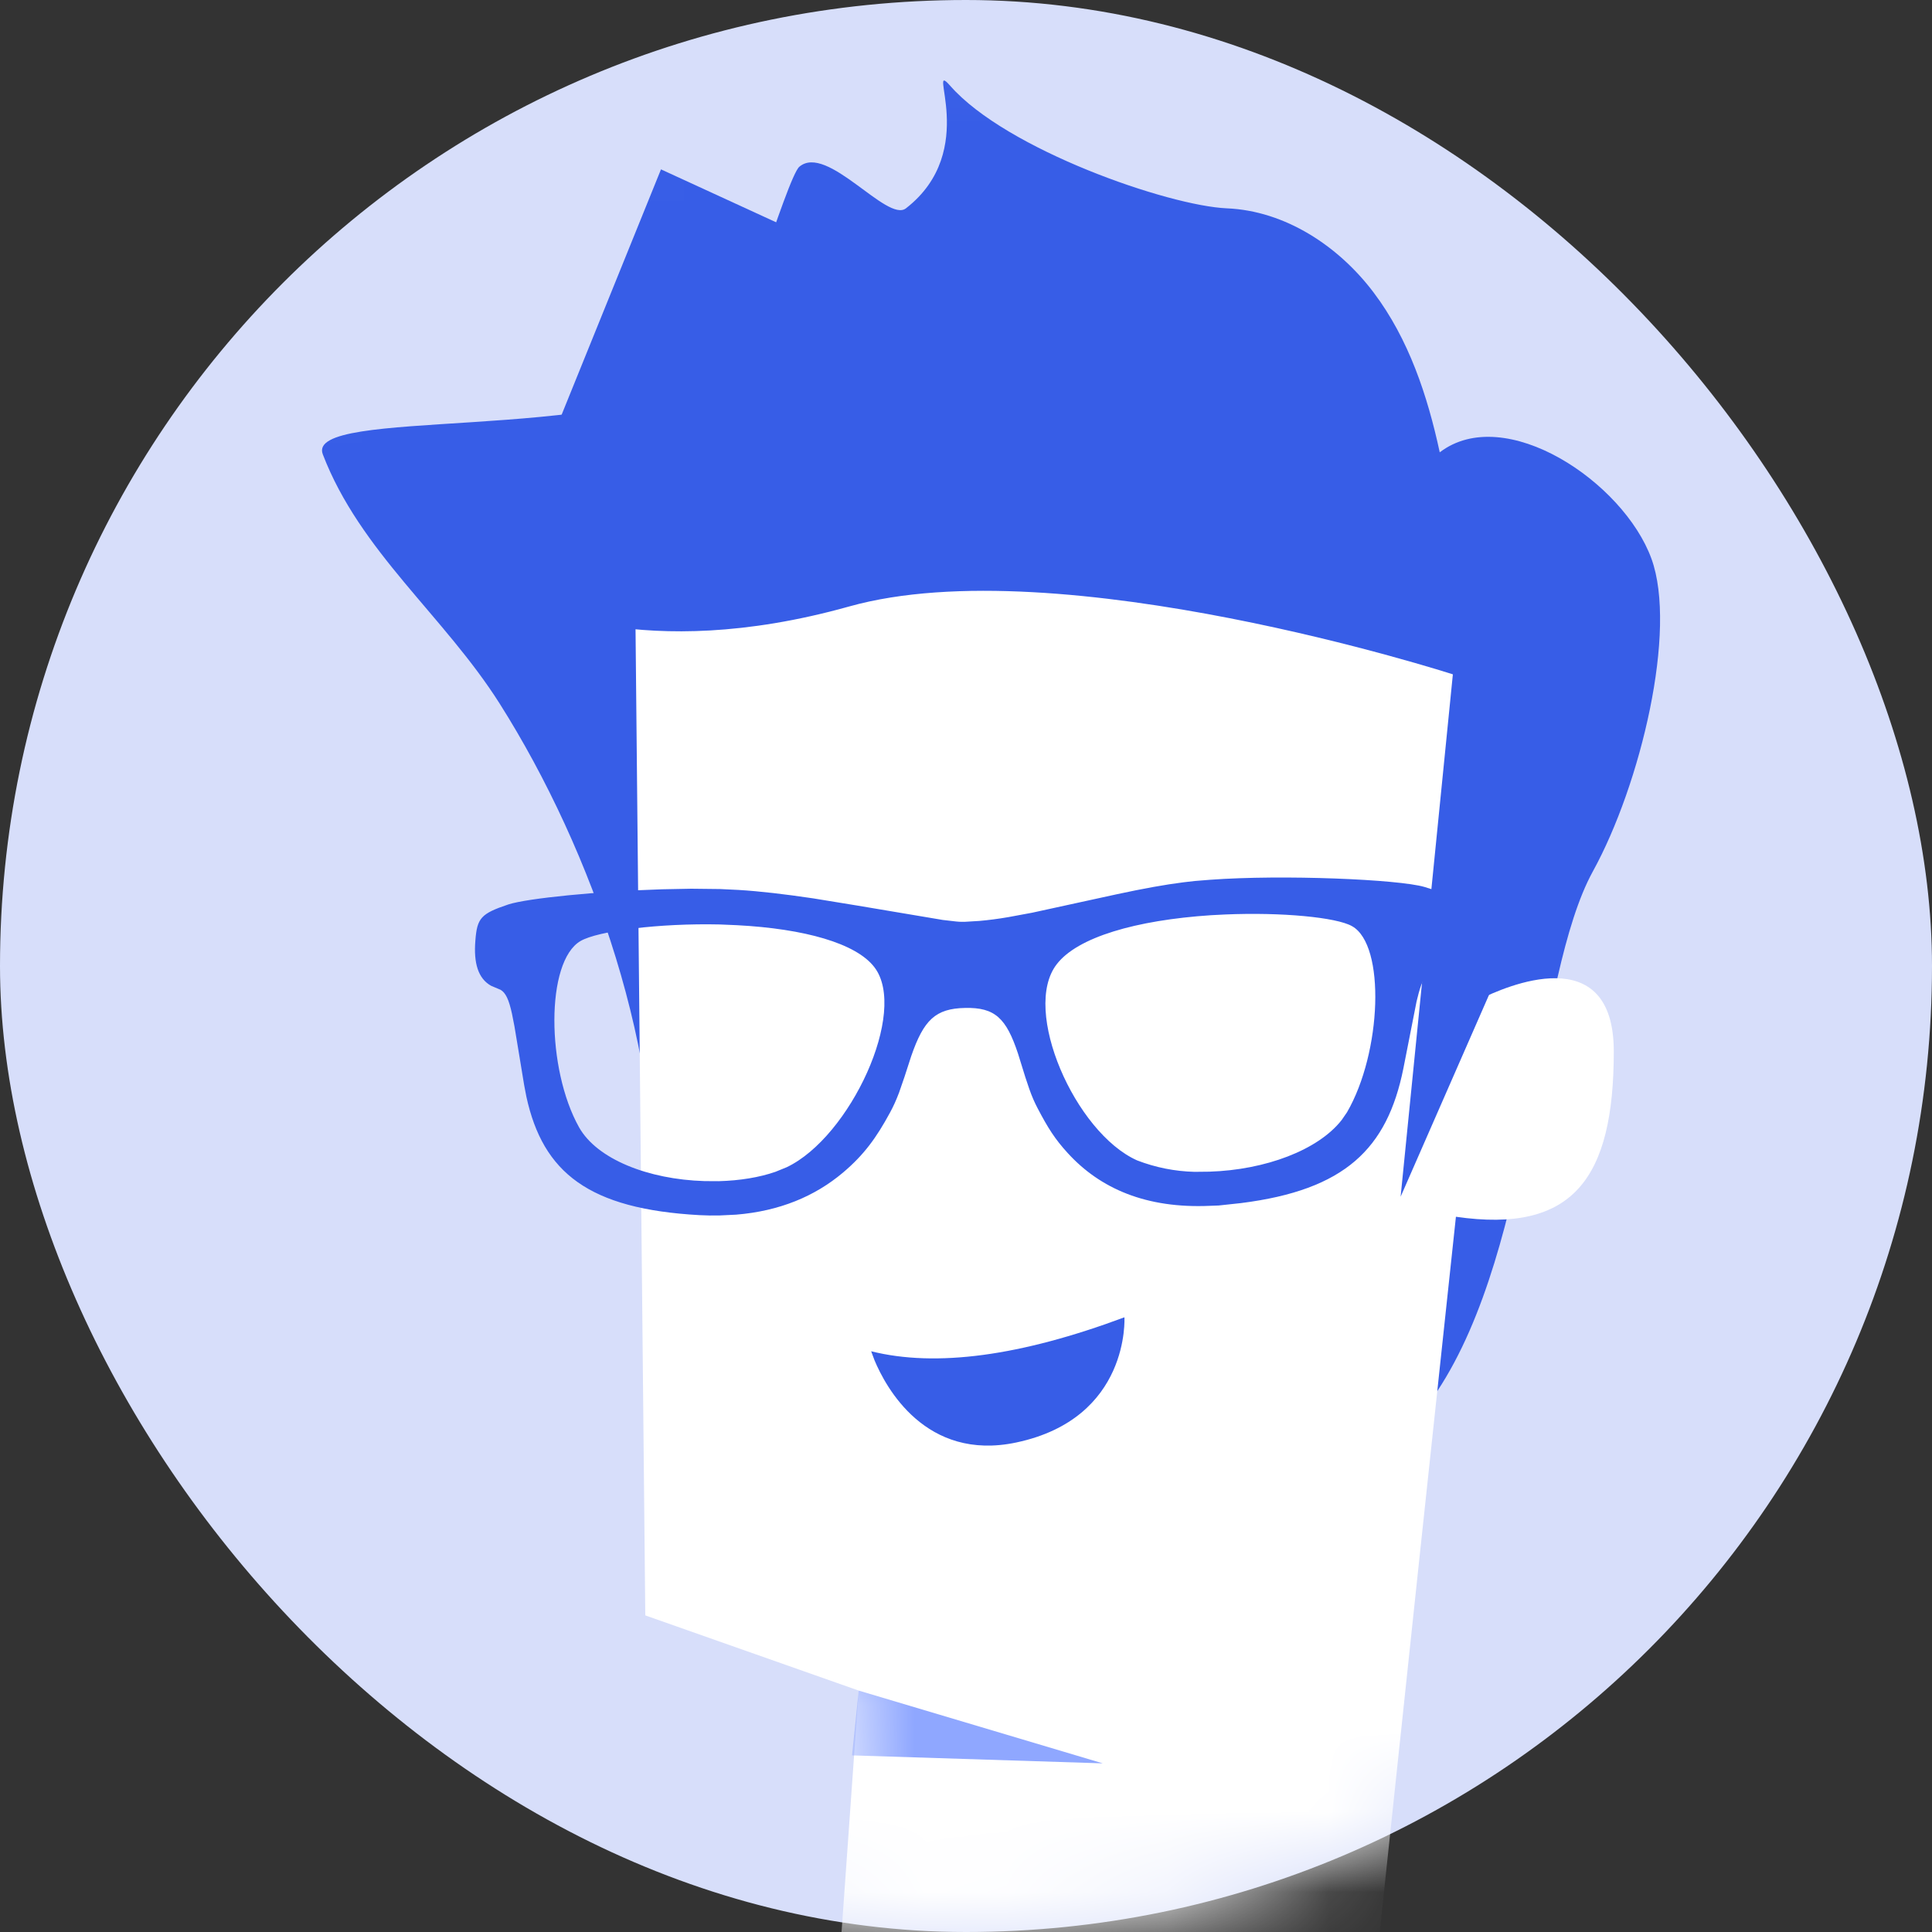 <?xml version="1.0" encoding="UTF-8"?>
<svg width="24px" height="24px" viewBox="0 0 24 24" version="1.1" xmlns="http://www.w3.org/2000/svg" xmlns:xlink="http://www.w3.org/1999/xlink">
    <rect x="0" y="0" width="24" height="24" fill="#333333" stroke="none"/>
    <!-- Generator: Sketch 58 (84663) - https://sketch.com -->
    <title>Expert-avatar-2</title>
    <desc>Created with Sketch.</desc>
    <defs>
        <rect id="path-1" x="0" y="0" width="24" height="24" rx="12"></rect>
        <path d="M1.50990331e-14,-3.90798505e-14 C1.50990331e-14,-3.90798505e-14 11.164,3.586 11.077,3.848 C11.049,3.933 10.82,5.985 10.522,8.735 C10.842,8.575 12.193,7.976 12.193,9.38 C12.193,10.96 11.687,11.645 10.232,11.434 C9.635,16.988 8.944,23.558 8.944,23.558 L8.944,23.558 L2.44,22.574 L2.813,17.32 L0.162,16.386 Z" id="path-3"></path>
    </defs>
    <g id="Page-1" stroke="none" stroke-width="1" fill="none" fill-rule="evenodd">
        <g id="Artboard" transform="translate(-386, -369)">
            <g id="Expert-avatar-2" transform="translate(386, 369)">
                <mask id="mask-2" fill="white">
                    <use xlink:href="#path-1"></use>
                </mask>
                <use id="Shape" fill="#D7DEFA" fill-rule="nonzero" xlink:href="#path-1"></use>
                <g id="Group-111" mask="url(#mask-2)">
                    <g transform="translate(4, 1)">
                        <path d="M4.111,14.296 C4.26,12.138 3.366,9.573 2.208,7.742 C1.516,6.649 0.473,5.851 0.01,4.644 C-0.217,4.055 3.559,4.506 4.925,3.624 C5.103,3.509 5.776,1.2 5.93,1.071 C6.275,0.78 7.02,1.77 7.254,1.588 C8.182,0.868 7.492,-0.29 7.805,0.067 C8.501,0.86 10.517,1.557 11.241,1.588 C11.966,1.619 12.629,2.057 13.064,2.634 C13.499,3.21 13.733,3.914 13.885,4.619 C14.694,4.001 16.168,4.986 16.515,5.941 C16.838,6.829 16.383,8.741 15.787,9.825 C15.067,11.136 15.06,14.46 13.853,16.283" id="Fill-79" fill="#375DE7"></path>
                        <g id="Group-4" stroke-width="1" fill="none" transform="translate(3.854, 2.681)">
                            <mask id="mask-4" fill="white">
                                <use xlink:href="#path-3"></use>
                            </mask>
                            <use id="Combined-Shape" fill="#FFFFFF" xlink:href="#path-3"></use>
                            <polygon id="Path-2" fill="#8FA7FF" fill-rule="nonzero" mask="url(#mask-4)" points="2.813 17.32 5.845 18.224 2.73 18.125"></polygon>
                        </g>
                        <path d="M2.575,6.552 C2.575,6.45 3.93,7.267 6.548,6.534 C9.166,5.8 14.048,7.377 14.048,7.377 L13.399,13.866 L14.931,10.368 L15.654,6.363 L4.211,1.104 L2.438,5.482" id="Fill-109" fill="#375DE7"></path>
                        <path d="M6.822,15.786 L6.864,15.899 C7.002,16.229 7.497,17.158 8.625,16.919 C10.042,16.619 9.968,15.364 9.968,15.364 C8.676,15.846 7.628,15.987 6.822,15.786 Z" id="Fill-28" fill="#375DE7"></path>
                        <path d="M13.695,10.018 C14.037,10.119 14.085,10.172 14.099,10.458 C14.11,10.731 14.051,10.924 13.887,11.02 L13.77,11.073 C13.707,11.11 13.665,11.184 13.623,11.338 L13.597,11.441 L13.433,12.274 C13.232,13.27 12.708,13.782 11.418,13.945 L11.14,13.975 L11.033,13.979 C10.24,14.015 9.667,13.766 9.263,13.323 C9.103,13.148 9.017,13.01 8.89,12.768 C8.851,12.694 8.818,12.618 8.786,12.527 L8.737,12.381 L8.646,12.088 C8.5,11.648 8.36,11.513 7.989,11.521 C7.62,11.528 7.475,11.671 7.32,12.118 L7.236,12.377 L7.168,12.574 C7.133,12.667 7.097,12.746 7.056,12.821 C6.889,13.129 6.735,13.345 6.47,13.568 C6.123,13.86 5.685,14.045 5.143,14.089 L4.935,14.099 C4.855,14.101 4.774,14.099 4.69,14.095 C3.314,14.019 2.745,13.568 2.539,12.624 L2.511,12.478 C2.488,12.345 2.421,11.923 2.391,11.751 L2.36,11.593 C2.321,11.414 2.281,11.333 2.219,11.296 L2.101,11.246 C1.937,11.155 1.883,10.959 1.905,10.687 C1.926,10.403 1.974,10.35 2.316,10.235 C2.556,10.158 3.427,10.072 4.226,10.047 L4.587,10.04 L4.945,10.044 L5.173,10.055 C5.439,10.071 5.745,10.107 6.103,10.16 L6.654,10.25 L7.712,10.428 L7.877,10.447 C7.899,10.449 7.92,10.451 7.938,10.451 L7.985,10.451 L8.167,10.44 C8.278,10.43 8.392,10.416 8.525,10.393 L8.822,10.338 L9.872,10.109 C10.213,10.036 10.466,9.99 10.703,9.96 L10.843,9.944 L11.03,9.929 C11.939,9.862 13.376,9.924 13.695,10.018 Z M3.211,10.69 C2.777,10.944 2.786,12.279 3.194,13.005 C3.416,13.398 4.049,13.651 4.752,13.672 L4.929,13.673 C5.19,13.666 5.433,13.626 5.632,13.557 L5.772,13.5 C6.562,13.125 7.284,11.564 6.862,11.015 C6.636,10.718 5.993,10.537 5.154,10.493 L4.941,10.484 C4.192,10.467 3.426,10.564 3.211,10.69 Z M12.795,10.505 C12.601,10.395 11.922,10.33 11.22,10.36 L11.044,10.369 C10.108,10.431 9.385,10.643 9.128,10.977 C8.685,11.544 9.355,13.071 10.126,13.415 C10.354,13.503 10.595,13.551 10.839,13.557 L11.022,13.555 C11.722,13.533 12.375,13.286 12.667,12.913 L12.733,12.817 C13.164,12.075 13.215,10.738 12.795,10.505 Z" id="Shape" fill="#375DE7"></path>
                    </g>
                </g>
            </g>
        </g>
    </g>
</svg>
